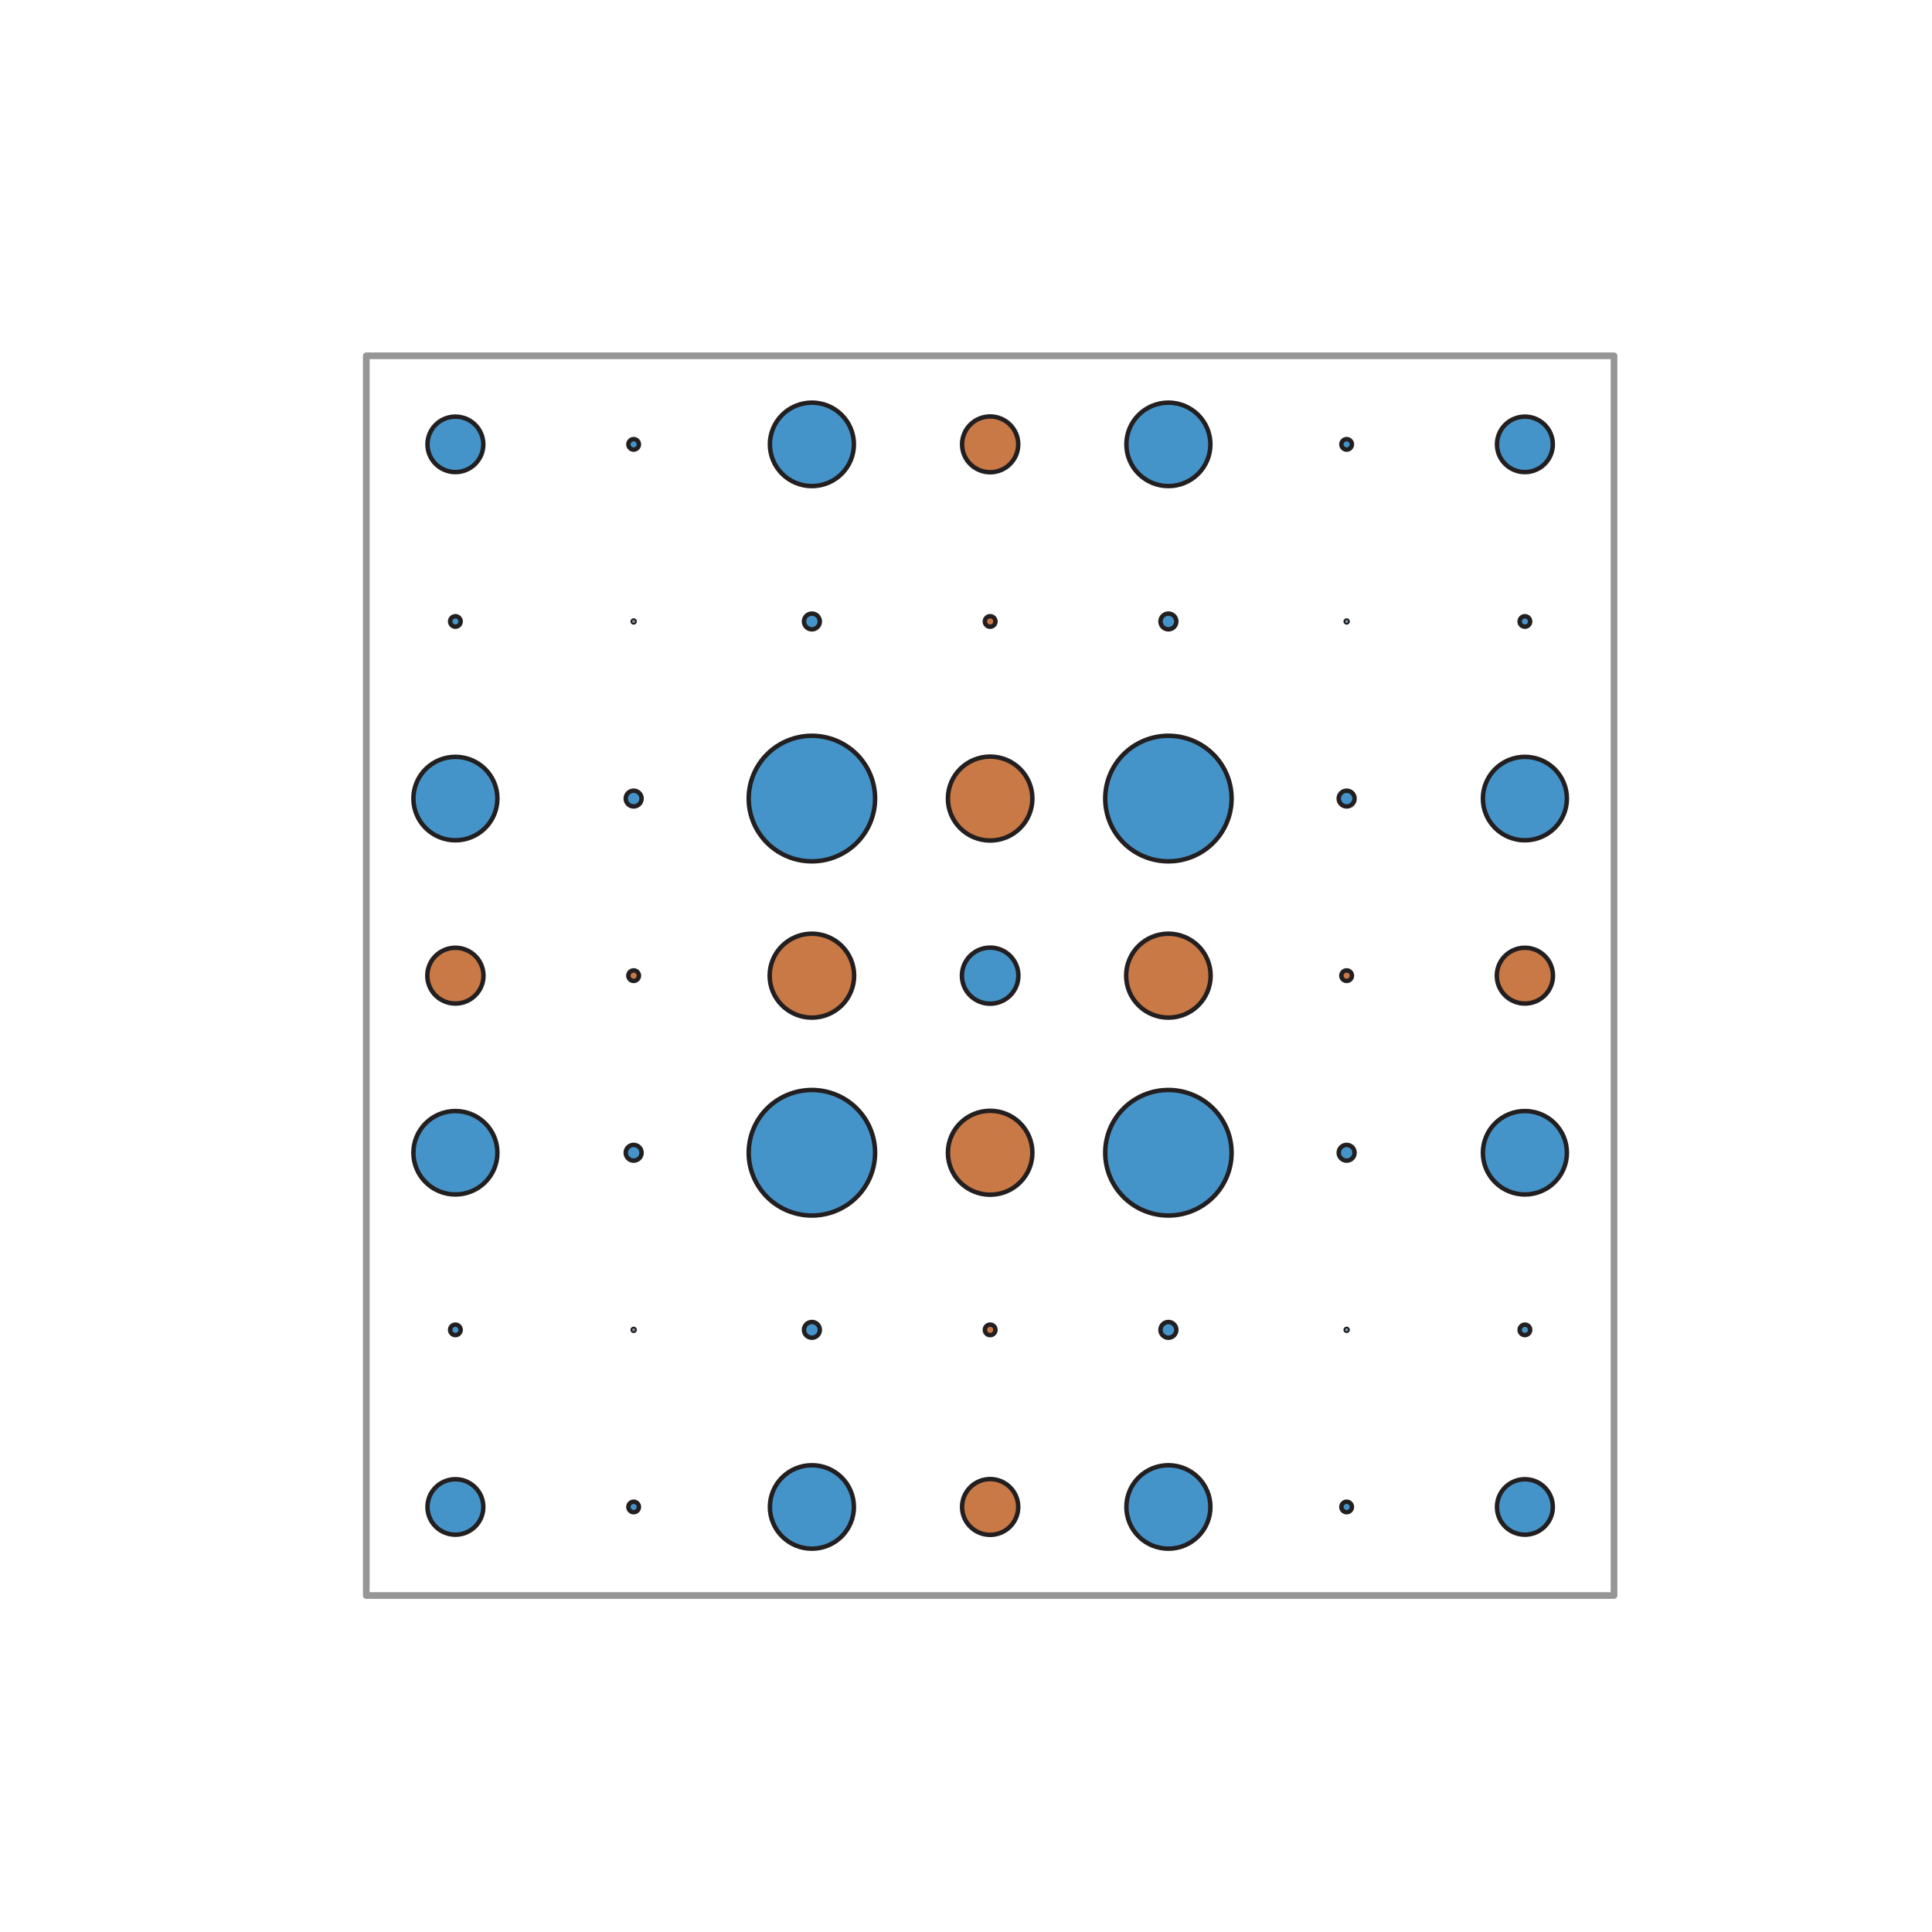 <?xml version="1.0" encoding="utf-8" standalone="no"?>
<!DOCTYPE svg PUBLIC "-//W3C//DTD SVG 1.1//EN"
  "http://www.w3.org/Graphics/SVG/1.1/DTD/svg11.dtd">
<svg xmlns:xlink="http://www.w3.org/1999/xlink" width="432pt" height="432pt" viewBox="0 0 432 432" xmlns="http://www.w3.org/2000/svg" version="1.1">
 <defs>
  <style type="text/css">*{stroke-linejoin: round; stroke-linecap: butt}</style>
 </defs>
 <g id="figure_1">
  <g id="patch_1">
   <path d="M 0 432 
L 432 432 
L 432 0 
L 0 0 
z
" style="fill: #ffffff"/>
  </g>
  <g id="axes_1">
   <g id="patch_2">
    <path d="M 81.9 356.76 
L 360.9 356.76 
L 360.9 79.56 
L 81.9 79.56 
L 81.9 356.76 
z
" clip-path="url(#pd1b3b91500)" style="fill: none; stroke: #969696; stroke-width: 1.5; stroke-linejoin: miter"/>
   </g>
   <g id="patch_3">
    <path d="M 340.971 343.162 
C 342.627 343.162 344.215 342.509 345.386 341.346 
C 346.556 340.183 347.214 338.605 347.214 336.96 
C 347.214 335.315 346.556 333.737 345.386 332.574 
C 344.215 331.411 342.627 330.758 340.971 330.758 
C 339.316 330.758 337.728 331.411 336.557 332.574 
C 335.387 333.737 334.729 335.315 334.729 336.96 
C 334.729 338.605 335.387 340.183 336.557 341.346 
C 337.728 342.509 339.316 343.162 340.971 343.162 
z
" clip-path="url(#pd1b3b91500)" style="fill: #0871b7; fill-opacity: 0.753; stroke: #231f20; stroke-linejoin: miter"/>
   </g>
   <g id="patch_4">
    <path d="M 101.829 105.562 
C 103.484 105.562 105.072 104.909 106.243 103.746 
C 107.413 102.583 108.071 101.005 108.071 99.36 
C 108.071 97.715 107.413 96.137 106.243 94.974 
C 105.072 93.811 103.484 93.158 101.829 93.158 
C 100.173 93.158 98.585 93.811 97.414 94.974 
C 96.244 96.137 95.586 97.715 95.586 99.36 
C 95.586 101.005 96.244 102.583 97.414 103.746 
C 98.585 104.909 100.173 105.562 101.829 105.562 
z
" clip-path="url(#pd1b3b91500)" style="fill: #0871b7; fill-opacity: 0.753; stroke: #231f20; stroke-linejoin: miter"/>
   </g>
   <g id="patch_5">
    <path d="M 340.971 105.562 
C 342.627 105.562 344.215 104.909 345.386 103.746 
C 346.556 102.583 347.214 101.005 347.214 99.36 
C 347.214 97.715 346.556 96.137 345.386 94.974 
C 344.215 93.811 342.627 93.158 340.971 93.158 
C 339.316 93.158 337.728 93.811 336.557 94.974 
C 335.387 96.137 334.729 97.715 334.729 99.36 
C 334.729 101.005 335.387 102.583 336.557 103.746 
C 337.728 104.909 339.316 105.562 340.971 105.562 
z
" clip-path="url(#pd1b3b91500)" style="fill: #0871b7; fill-opacity: 0.753; stroke: #231f20; stroke-linejoin: miter"/>
   </g>
   <g id="patch_6">
    <path d="M 101.829 343.162 
C 103.484 343.162 105.072 342.509 106.243 341.346 
C 107.413 340.183 108.071 338.605 108.071 336.96 
C 108.071 335.315 107.413 333.737 106.243 332.574 
C 105.072 331.411 103.484 330.758 101.829 330.758 
C 100.173 330.758 98.585 331.411 97.414 332.574 
C 96.244 333.737 95.586 335.315 95.586 336.96 
C 95.586 338.605 96.244 340.183 97.414 341.346 
C 98.585 342.509 100.173 343.162 101.829 343.162 
z
" clip-path="url(#pd1b3b91500)" style="fill: #0871b7; fill-opacity: 0.753; stroke: #231f20; stroke-linejoin: miter"/>
   </g>
   <g id="patch_7">
    <path d="M 141.686 338.131 
C 141.998 338.131 142.298 338.008 142.519 337.788 
C 142.74 337.568 142.864 337.271 142.864 336.96 
C 142.864 336.649 142.74 336.352 142.519 336.132 
C 142.298 335.912 141.998 335.789 141.686 335.789 
C 141.373 335.789 141.073 335.912 140.852 336.132 
C 140.631 336.352 140.507 336.649 140.507 336.96 
C 140.507 337.271 140.631 337.568 140.852 337.788 
C 141.073 338.008 141.373 338.131 141.686 338.131 
z
" clip-path="url(#pd1b3b91500)" style="fill: #0871b7; fill-opacity: 0.753; stroke: #231f20; stroke-linejoin: miter"/>
   </g>
   <g id="patch_8">
    <path d="M 301.114 338.131 
C 301.427 338.131 301.727 338.008 301.948 337.788 
C 302.169 337.568 302.293 337.271 302.293 336.96 
C 302.293 336.649 302.169 336.352 301.948 336.132 
C 301.727 335.912 301.427 335.789 301.114 335.789 
C 300.802 335.789 300.502 335.912 300.281 336.132 
C 300.06 336.352 299.936 336.649 299.936 336.96 
C 299.936 337.271 300.06 337.568 300.281 337.788 
C 300.502 338.008 300.802 338.131 301.114 338.131 
z
" clip-path="url(#pd1b3b91500)" style="fill: #0871b7; fill-opacity: 0.753; stroke: #231f20; stroke-linejoin: miter"/>
   </g>
   <g id="patch_9">
    <path d="M 101.829 298.531 
C 102.141 298.531 102.441 298.408 102.662 298.188 
C 102.883 297.968 103.007 297.671 103.007 297.36 
C 103.007 297.049 102.883 296.752 102.662 296.532 
C 102.441 296.312 102.141 296.189 101.829 296.189 
C 101.516 296.189 101.216 296.312 100.995 296.532 
C 100.774 296.752 100.65 297.049 100.65 297.36 
C 100.65 297.671 100.774 297.968 100.995 298.188 
C 101.216 298.408 101.516 298.531 101.829 298.531 
z
" clip-path="url(#pd1b3b91500)" style="fill: #0871b7; fill-opacity: 0.753; stroke: #231f20; stroke-linejoin: miter"/>
   </g>
   <g id="patch_10">
    <path d="M 340.971 298.531 
C 341.284 298.531 341.584 298.408 341.805 298.188 
C 342.026 297.968 342.15 297.671 342.15 297.36 
C 342.15 297.049 342.026 296.752 341.805 296.532 
C 341.584 296.312 341.284 296.189 340.971 296.189 
C 340.659 296.189 340.359 296.312 340.138 296.532 
C 339.917 296.752 339.793 297.049 339.793 297.36 
C 339.793 297.671 339.917 297.968 340.138 298.188 
C 340.359 298.408 340.659 298.531 340.971 298.531 
z
" clip-path="url(#pd1b3b91500)" style="fill: #0871b7; fill-opacity: 0.753; stroke: #231f20; stroke-linejoin: miter"/>
   </g>
   <g id="patch_11">
    <path d="M 101.829 140.131 
C 102.141 140.131 102.441 140.008 102.662 139.788 
C 102.883 139.568 103.007 139.271 103.007 138.96 
C 103.007 138.649 102.883 138.352 102.662 138.132 
C 102.441 137.912 102.141 137.789 101.829 137.789 
C 101.516 137.789 101.216 137.912 100.995 138.132 
C 100.774 138.352 100.65 138.649 100.65 138.96 
C 100.65 139.271 100.774 139.568 100.995 139.788 
C 101.216 140.008 101.516 140.131 101.829 140.131 
z
" clip-path="url(#pd1b3b91500)" style="fill: #0871b7; fill-opacity: 0.753; stroke: #231f20; stroke-linejoin: miter"/>
   </g>
   <g id="patch_12">
    <path d="M 340.971 140.131 
C 341.284 140.131 341.584 140.008 341.805 139.788 
C 342.026 139.568 342.15 139.271 342.15 138.96 
C 342.15 138.649 342.026 138.352 341.805 138.132 
C 341.584 137.912 341.284 137.789 340.971 137.789 
C 340.659 137.789 340.359 137.912 340.138 138.132 
C 339.917 138.352 339.793 138.649 339.793 138.96 
C 339.793 139.271 339.917 139.568 340.138 139.788 
C 340.359 140.008 340.659 140.131 340.971 140.131 
z
" clip-path="url(#pd1b3b91500)" style="fill: #0871b7; fill-opacity: 0.753; stroke: #231f20; stroke-linejoin: miter"/>
   </g>
   <g id="patch_13">
    <path d="M 141.686 100.531 
C 141.998 100.531 142.298 100.408 142.519 100.188 
C 142.74 99.968 142.864 99.671 142.864 99.36 
C 142.864 99.049 142.74 98.752 142.519 98.532 
C 142.298 98.312 141.998 98.189 141.686 98.189 
C 141.373 98.189 141.073 98.312 140.852 98.532 
C 140.631 98.752 140.507 99.049 140.507 99.36 
C 140.507 99.671 140.631 99.968 140.852 100.188 
C 141.073 100.408 141.373 100.531 141.686 100.531 
z
" clip-path="url(#pd1b3b91500)" style="fill: #0871b7; fill-opacity: 0.753; stroke: #231f20; stroke-linejoin: miter"/>
   </g>
   <g id="patch_14">
    <path d="M 301.114 100.531 
C 301.427 100.531 301.727 100.408 301.948 100.188 
C 302.169 99.968 302.293 99.671 302.293 99.36 
C 302.293 99.049 302.169 98.752 301.948 98.532 
C 301.727 98.312 301.427 98.189 301.114 98.189 
C 300.802 98.189 300.502 98.312 300.281 98.532 
C 300.06 98.752 299.936 99.049 299.936 99.36 
C 299.936 99.671 300.06 99.968 300.281 100.188 
C 300.502 100.408 300.802 100.531 301.114 100.531 
z
" clip-path="url(#pd1b3b91500)" style="fill: #0871b7; fill-opacity: 0.753; stroke: #231f20; stroke-linejoin: miter"/>
   </g>
   <g id="patch_15">
    <path d="M 261.257 346.291 
C 263.748 346.291 266.137 345.308 267.898 343.558 
C 269.659 341.808 270.649 339.435 270.649 336.96 
C 270.649 334.485 269.659 332.112 267.898 330.362 
C 266.137 328.612 263.748 327.629 261.257 327.629 
C 258.766 327.629 256.377 328.612 254.616 330.362 
C 252.855 332.112 251.865 334.485 251.865 336.96 
C 251.865 339.435 252.855 341.808 254.616 343.558 
C 256.377 345.308 258.766 346.291 261.257 346.291 
z
" clip-path="url(#pd1b3b91500)" style="fill: #0871b7; fill-opacity: 0.753; stroke: #231f20; stroke-linejoin: miter"/>
   </g>
   <g id="patch_16">
    <path d="M 101.829 187.891 
C 104.319 187.891 106.708 186.908 108.47 185.158 
C 110.231 183.408 111.22 181.035 111.22 178.56 
C 111.22 176.085 110.231 173.712 108.47 171.962 
C 106.708 170.212 104.319 169.229 101.829 169.229 
C 99.338 169.229 96.949 170.212 95.188 171.962 
C 93.426 173.712 92.437 176.085 92.437 178.56 
C 92.437 181.035 93.426 183.408 95.188 185.158 
C 96.949 186.908 99.338 187.891 101.829 187.891 
z
" clip-path="url(#pd1b3b91500)" style="fill: #0871b7; fill-opacity: 0.753; stroke: #231f20; stroke-linejoin: miter"/>
   </g>
   <g id="patch_17">
    <path d="M 340.971 187.891 
C 343.462 187.891 345.851 186.908 347.612 185.158 
C 349.374 183.408 350.363 181.035 350.363 178.56 
C 350.363 176.085 349.374 173.712 347.612 171.962 
C 345.851 170.212 343.462 169.229 340.971 169.229 
C 338.481 169.229 336.092 170.212 334.33 171.962 
C 332.569 173.712 331.58 176.085 331.58 178.56 
C 331.58 181.035 332.569 183.408 334.33 185.158 
C 336.092 186.908 338.481 187.891 340.971 187.891 
z
" clip-path="url(#pd1b3b91500)" style="fill: #0871b7; fill-opacity: 0.753; stroke: #231f20; stroke-linejoin: miter"/>
   </g>
   <g id="patch_18">
    <path d="M 261.257 108.691 
C 263.748 108.691 266.137 107.708 267.898 105.958 
C 269.659 104.208 270.649 101.835 270.649 99.36 
C 270.649 96.885 269.659 94.512 267.898 92.762 
C 266.137 91.012 263.748 90.029 261.257 90.029 
C 258.766 90.029 256.377 91.012 254.616 92.762 
C 252.855 94.512 251.865 96.885 251.865 99.36 
C 251.865 101.835 252.855 104.208 254.616 105.958 
C 256.377 107.708 258.766 108.691 261.257 108.691 
z
" clip-path="url(#pd1b3b91500)" style="fill: #0871b7; fill-opacity: 0.753; stroke: #231f20; stroke-linejoin: miter"/>
   </g>
   <g id="patch_19">
    <path d="M 340.971 267.091 
C 343.462 267.091 345.851 266.108 347.612 264.358 
C 349.374 262.608 350.363 260.235 350.363 257.76 
C 350.363 255.285 349.374 252.912 347.612 251.162 
C 345.851 249.412 343.462 248.429 340.971 248.429 
C 338.481 248.429 336.092 249.412 334.33 251.162 
C 332.569 252.912 331.58 255.285 331.58 257.76 
C 331.58 260.235 332.569 262.608 334.33 264.358 
C 336.092 266.108 338.481 267.091 340.971 267.091 
z
" clip-path="url(#pd1b3b91500)" style="fill: #0871b7; fill-opacity: 0.753; stroke: #231f20; stroke-linejoin: miter"/>
   </g>
   <g id="patch_20">
    <path d="M 181.543 108.691 
C 184.034 108.691 186.423 107.708 188.184 105.958 
C 189.945 104.208 190.935 101.835 190.935 99.36 
C 190.935 96.885 189.945 94.512 188.184 92.762 
C 186.423 91.012 184.034 90.029 181.543 90.029 
C 179.052 90.029 176.663 91.012 174.902 92.762 
C 173.141 94.512 172.151 96.885 172.151 99.36 
C 172.151 101.835 173.141 104.208 174.902 105.958 
C 176.663 107.708 179.052 108.691 181.543 108.691 
z
" clip-path="url(#pd1b3b91500)" style="fill: #0871b7; fill-opacity: 0.753; stroke: #231f20; stroke-linejoin: miter"/>
   </g>
   <g id="patch_21">
    <path d="M 181.543 346.291 
C 184.034 346.291 186.423 345.308 188.184 343.558 
C 189.945 341.808 190.935 339.435 190.935 336.96 
C 190.935 334.485 189.945 332.112 188.184 330.362 
C 186.423 328.612 184.034 327.629 181.543 327.629 
C 179.052 327.629 176.663 328.612 174.902 330.362 
C 173.141 332.112 172.151 334.485 172.151 336.96 
C 172.151 339.435 173.141 341.808 174.902 343.558 
C 176.663 345.308 179.052 346.291 181.543 346.291 
z
" clip-path="url(#pd1b3b91500)" style="fill: #0871b7; fill-opacity: 0.753; stroke: #231f20; stroke-linejoin: miter"/>
   </g>
   <g id="patch_22">
    <path d="M 101.829 267.091 
C 104.319 267.091 106.708 266.108 108.47 264.358 
C 110.231 262.608 111.22 260.235 111.22 257.76 
C 111.22 255.285 110.231 252.912 108.47 251.162 
C 106.708 249.412 104.319 248.429 101.829 248.429 
C 99.338 248.429 96.949 249.412 95.188 251.162 
C 93.426 252.912 92.437 255.285 92.437 257.76 
C 92.437 260.235 93.426 262.608 95.188 264.358 
C 96.949 266.108 99.338 267.091 101.829 267.091 
z
" clip-path="url(#pd1b3b91500)" style="fill: #0871b7; fill-opacity: 0.753; stroke: #231f20; stroke-linejoin: miter"/>
   </g>
   <g id="patch_23">
    <path d="M 221.4 343.198 
C 223.065 343.198 224.662 342.54 225.839 341.371 
C 227.017 340.201 227.678 338.614 227.678 336.96 
C 227.678 335.306 227.017 333.719 225.839 332.549 
C 224.662 331.38 223.065 330.722 221.4 330.722 
C 219.735 330.722 218.138 331.38 216.961 332.549 
C 215.783 333.719 215.122 335.306 215.122 336.96 
C 215.122 338.614 215.783 340.201 216.961 341.371 
C 218.138 342.54 219.735 343.198 221.4 343.198 
z
" clip-path="url(#pd1b3b91500)" style="fill: #b74e08; fill-opacity: 0.753; stroke: #231f20; stroke-linejoin: miter"/>
   </g>
   <g id="patch_24">
    <path d="M 101.829 224.398 
C 103.494 224.398 105.091 223.74 106.268 222.571 
C 107.445 221.401 108.107 219.814 108.107 218.16 
C 108.107 216.506 107.445 214.919 106.268 213.749 
C 105.091 212.58 103.494 211.922 101.829 211.922 
C 100.164 211.922 98.567 212.58 97.389 213.749 
C 96.212 214.919 95.55 216.506 95.55 218.16 
C 95.55 219.814 96.212 221.401 97.389 222.571 
C 98.567 223.74 100.164 224.398 101.829 224.398 
z
" clip-path="url(#pd1b3b91500)" style="fill: #b74e08; fill-opacity: 0.753; stroke: #231f20; stroke-linejoin: miter"/>
   </g>
   <g id="patch_25">
    <path d="M 340.971 224.398 
C 342.636 224.398 344.233 223.74 345.411 222.571 
C 346.588 221.401 347.25 219.814 347.25 218.16 
C 347.25 216.506 346.588 214.919 345.411 213.749 
C 344.233 212.58 342.636 211.922 340.971 211.922 
C 339.306 211.922 337.709 212.58 336.532 213.749 
C 335.355 214.919 334.693 216.506 334.693 218.16 
C 334.693 219.814 335.355 221.401 336.532 222.571 
C 337.709 223.74 339.306 224.398 340.971 224.398 
z
" clip-path="url(#pd1b3b91500)" style="fill: #b74e08; fill-opacity: 0.753; stroke: #231f20; stroke-linejoin: miter"/>
   </g>
   <g id="patch_26">
    <path d="M 221.4 105.598 
C 223.065 105.598 224.662 104.94 225.839 103.771 
C 227.017 102.601 227.678 101.014 227.678 99.36 
C 227.678 97.706 227.017 96.119 225.839 94.949 
C 224.662 93.78 223.065 93.122 221.4 93.122 
C 219.735 93.122 218.138 93.78 216.961 94.949 
C 215.783 96.119 215.122 97.706 215.122 99.36 
C 215.122 101.014 215.783 102.601 216.961 103.771 
C 218.138 104.94 219.735 105.598 221.4 105.598 
z
" clip-path="url(#pd1b3b91500)" style="fill: #b74e08; fill-opacity: 0.753; stroke: #231f20; stroke-linejoin: miter"/>
   </g>
   <g id="patch_27">
    <path d="M 141.686 297.581 
C 141.745 297.581 141.801 297.558 141.843 297.516 
C 141.885 297.475 141.908 297.419 141.908 297.36 
C 141.908 297.301 141.885 297.245 141.843 297.204 
C 141.801 297.162 141.745 297.139 141.686 297.139 
C 141.627 297.139 141.57 297.162 141.528 297.204 
C 141.487 297.245 141.463 297.301 141.463 297.36 
C 141.463 297.419 141.487 297.475 141.528 297.516 
C 141.57 297.558 141.627 297.581 141.686 297.581 
z
" clip-path="url(#pd1b3b91500)" style="fill: #0871b7; fill-opacity: 0.753; stroke: #231f20; stroke-linejoin: miter"/>
   </g>
   <g id="patch_28">
    <path d="M 301.114 297.581 
C 301.173 297.581 301.23 297.558 301.272 297.516 
C 301.313 297.475 301.337 297.419 301.337 297.36 
C 301.337 297.301 301.313 297.245 301.272 297.204 
C 301.23 297.162 301.173 297.139 301.114 297.139 
C 301.055 297.139 300.999 297.162 300.957 297.204 
C 300.915 297.245 300.892 297.301 300.892 297.36 
C 300.892 297.419 300.915 297.475 300.957 297.516 
C 300.999 297.558 301.055 297.581 301.114 297.581 
z
" clip-path="url(#pd1b3b91500)" style="fill: #0871b7; fill-opacity: 0.753; stroke: #231f20; stroke-linejoin: miter"/>
   </g>
   <g id="patch_29">
    <path d="M 141.686 139.181 
C 141.745 139.181 141.801 139.158 141.843 139.116 
C 141.885 139.075 141.908 139.019 141.908 138.96 
C 141.908 138.901 141.885 138.845 141.843 138.804 
C 141.801 138.762 141.745 138.739 141.686 138.739 
C 141.627 138.739 141.57 138.762 141.528 138.804 
C 141.487 138.845 141.463 138.901 141.463 138.96 
C 141.463 139.019 141.487 139.075 141.528 139.116 
C 141.57 139.158 141.627 139.181 141.686 139.181 
z
" clip-path="url(#pd1b3b91500)" style="fill: #0871b7; fill-opacity: 0.753; stroke: #231f20; stroke-linejoin: miter"/>
   </g>
   <g id="patch_30">
    <path d="M 301.114 139.181 
C 301.173 139.181 301.23 139.158 301.272 139.116 
C 301.313 139.075 301.337 139.019 301.337 138.96 
C 301.337 138.901 301.313 138.845 301.272 138.804 
C 301.23 138.762 301.173 138.739 301.114 138.739 
C 301.055 138.739 300.999 138.762 300.957 138.804 
C 300.915 138.845 300.892 138.901 300.892 138.96 
C 300.892 139.019 300.915 139.075 300.957 139.116 
C 300.999 139.158 301.055 139.181 301.114 139.181 
z
" clip-path="url(#pd1b3b91500)" style="fill: #0871b7; fill-opacity: 0.753; stroke: #231f20; stroke-linejoin: miter"/>
   </g>
   <g id="patch_31">
    <path d="M 301.114 180.322 
C 301.585 180.322 302.036 180.136 302.368 179.806 
C 302.701 179.475 302.887 179.027 302.887 178.56 
C 302.887 178.093 302.701 177.645 302.368 177.314 
C 302.036 176.984 301.585 176.798 301.114 176.798 
C 300.644 176.798 300.193 176.984 299.861 177.314 
C 299.528 177.645 299.341 178.093 299.341 178.56 
C 299.341 179.027 299.528 179.475 299.861 179.806 
C 300.193 180.136 300.644 180.322 301.114 180.322 
z
" clip-path="url(#pd1b3b91500)" style="fill: #0871b7; fill-opacity: 0.753; stroke: #231f20; stroke-linejoin: miter"/>
   </g>
   <g id="patch_32">
    <path d="M 261.257 140.722 
C 261.727 140.722 262.178 140.536 262.511 140.206 
C 262.843 139.875 263.03 139.427 263.03 138.96 
C 263.03 138.493 262.843 138.045 262.511 137.714 
C 262.178 137.384 261.727 137.198 261.257 137.198 
C 260.787 137.198 260.336 137.384 260.003 137.714 
C 259.671 138.045 259.484 138.493 259.484 138.96 
C 259.484 139.427 259.671 139.875 260.003 140.206 
C 260.336 140.536 260.787 140.722 261.257 140.722 
z
" clip-path="url(#pd1b3b91500)" style="fill: #0871b7; fill-opacity: 0.753; stroke: #231f20; stroke-linejoin: miter"/>
   </g>
   <g id="patch_33">
    <path d="M 181.543 299.122 
C 182.013 299.122 182.464 298.936 182.797 298.606 
C 183.129 298.275 183.316 297.827 183.316 297.36 
C 183.316 296.893 183.129 296.445 182.797 296.114 
C 182.464 295.784 182.013 295.598 181.543 295.598 
C 181.073 295.598 180.622 295.784 180.289 296.114 
C 179.957 296.445 179.77 296.893 179.77 297.36 
C 179.77 297.827 179.957 298.275 180.289 298.606 
C 180.622 298.936 181.073 299.122 181.543 299.122 
z
" clip-path="url(#pd1b3b91500)" style="fill: #0871b7; fill-opacity: 0.753; stroke: #231f20; stroke-linejoin: miter"/>
   </g>
   <g id="patch_34">
    <path d="M 261.257 299.122 
C 261.727 299.122 262.178 298.936 262.511 298.606 
C 262.843 298.275 263.03 297.827 263.03 297.36 
C 263.03 296.893 262.843 296.445 262.511 296.114 
C 262.178 295.784 261.727 295.598 261.257 295.598 
C 260.787 295.598 260.336 295.784 260.003 296.114 
C 259.671 296.445 259.484 296.893 259.484 297.36 
C 259.484 297.827 259.671 298.275 260.003 298.606 
C 260.336 298.936 260.787 299.122 261.257 299.122 
z
" clip-path="url(#pd1b3b91500)" style="fill: #0871b7; fill-opacity: 0.753; stroke: #231f20; stroke-linejoin: miter"/>
   </g>
   <g id="patch_35">
    <path d="M 141.686 259.522 
C 142.156 259.522 142.607 259.336 142.939 259.006 
C 143.272 258.675 143.459 258.227 143.459 257.76 
C 143.459 257.293 143.272 256.845 142.939 256.514 
C 142.607 256.184 142.156 255.998 141.686 255.998 
C 141.215 255.998 140.764 256.184 140.432 256.514 
C 140.099 256.845 139.913 257.293 139.913 257.76 
C 139.913 258.227 140.099 258.675 140.432 259.006 
C 140.764 259.336 141.215 259.522 141.686 259.522 
z
" clip-path="url(#pd1b3b91500)" style="fill: #0871b7; fill-opacity: 0.753; stroke: #231f20; stroke-linejoin: miter"/>
   </g>
   <g id="patch_36">
    <path d="M 141.686 180.322 
C 142.156 180.322 142.607 180.136 142.939 179.806 
C 143.272 179.475 143.459 179.027 143.459 178.56 
C 143.459 178.093 143.272 177.645 142.939 177.314 
C 142.607 176.984 142.156 176.798 141.686 176.798 
C 141.215 176.798 140.764 176.984 140.432 177.314 
C 140.099 177.645 139.913 178.093 139.913 178.56 
C 139.913 179.027 140.099 179.475 140.432 179.806 
C 140.764 180.136 141.215 180.322 141.686 180.322 
z
" clip-path="url(#pd1b3b91500)" style="fill: #0871b7; fill-opacity: 0.753; stroke: #231f20; stroke-linejoin: miter"/>
   </g>
   <g id="patch_37">
    <path d="M 301.114 259.522 
C 301.585 259.522 302.036 259.336 302.368 259.006 
C 302.701 258.675 302.887 258.227 302.887 257.76 
C 302.887 257.293 302.701 256.845 302.368 256.514 
C 302.036 256.184 301.585 255.998 301.114 255.998 
C 300.644 255.998 300.193 256.184 299.861 256.514 
C 299.528 256.845 299.341 257.293 299.341 257.76 
C 299.341 258.227 299.528 258.675 299.861 259.006 
C 300.193 259.336 300.644 259.522 301.114 259.522 
z
" clip-path="url(#pd1b3b91500)" style="fill: #0871b7; fill-opacity: 0.753; stroke: #231f20; stroke-linejoin: miter"/>
   </g>
   <g id="patch_38">
    <path d="M 181.543 140.722 
C 182.013 140.722 182.464 140.536 182.797 140.206 
C 183.129 139.875 183.316 139.427 183.316 138.96 
C 183.316 138.493 183.129 138.045 182.797 137.714 
C 182.464 137.384 182.013 137.198 181.543 137.198 
C 181.073 137.198 180.622 137.384 180.289 137.714 
C 179.957 138.045 179.77 138.493 179.77 138.96 
C 179.77 139.427 179.957 139.875 180.289 140.206 
C 180.622 140.536 181.073 140.722 181.543 140.722 
z
" clip-path="url(#pd1b3b91500)" style="fill: #0871b7; fill-opacity: 0.753; stroke: #231f20; stroke-linejoin: miter"/>
   </g>
   <g id="patch_39">
    <path d="M 221.4 298.538 
C 221.714 298.538 222.016 298.414 222.238 298.193 
C 222.46 297.972 222.585 297.672 222.585 297.36 
C 222.585 297.048 222.46 296.748 222.238 296.527 
C 222.016 296.306 221.714 296.182 221.4 296.182 
C 221.086 296.182 220.784 296.306 220.562 296.527 
C 220.34 296.748 220.215 297.048 220.215 297.36 
C 220.215 297.672 220.34 297.972 220.562 298.193 
C 220.784 298.414 221.086 298.538 221.4 298.538 
z
" clip-path="url(#pd1b3b91500)" style="fill: #b74e08; fill-opacity: 0.753; stroke: #231f20; stroke-linejoin: miter"/>
   </g>
   <g id="patch_40">
    <path d="M 141.686 219.338 
C 142 219.338 142.302 219.214 142.524 218.993 
C 142.746 218.772 142.871 218.472 142.871 218.16 
C 142.871 217.848 142.746 217.548 142.524 217.327 
C 142.302 217.106 142 216.982 141.686 216.982 
C 141.371 216.982 141.07 217.106 140.848 217.327 
C 140.625 217.548 140.5 217.848 140.5 218.16 
C 140.5 218.472 140.625 218.772 140.848 218.993 
C 141.07 219.214 141.371 219.338 141.686 219.338 
z
" clip-path="url(#pd1b3b91500)" style="fill: #b74e08; fill-opacity: 0.753; stroke: #231f20; stroke-linejoin: miter"/>
   </g>
   <g id="patch_41">
    <path d="M 301.114 219.338 
C 301.429 219.338 301.73 219.214 301.952 218.993 
C 302.175 218.772 302.3 218.472 302.3 218.16 
C 302.3 217.848 302.175 217.548 301.952 217.327 
C 301.73 217.106 301.429 216.982 301.114 216.982 
C 300.8 216.982 300.498 217.106 300.276 217.327 
C 300.054 217.548 299.929 217.848 299.929 218.16 
C 299.929 218.472 300.054 218.772 300.276 218.993 
C 300.498 219.214 300.8 219.338 301.114 219.338 
z
" clip-path="url(#pd1b3b91500)" style="fill: #b74e08; fill-opacity: 0.753; stroke: #231f20; stroke-linejoin: miter"/>
   </g>
   <g id="patch_42">
    <path d="M 221.4 140.138 
C 221.714 140.138 222.016 140.014 222.238 139.793 
C 222.46 139.572 222.585 139.272 222.585 138.96 
C 222.585 138.648 222.46 138.348 222.238 138.127 
C 222.016 137.906 221.714 137.782 221.4 137.782 
C 221.086 137.782 220.784 137.906 220.562 138.127 
C 220.34 138.348 220.215 138.648 220.215 138.96 
C 220.215 139.272 220.34 139.572 220.562 139.793 
C 220.784 140.014 221.086 140.138 221.4 140.138 
z
" clip-path="url(#pd1b3b91500)" style="fill: #b74e08; fill-opacity: 0.753; stroke: #231f20; stroke-linejoin: miter"/>
   </g>
   <g id="patch_43">
    <path d="M 181.543 271.798 
C 185.29 271.798 188.884 270.319 191.534 267.687 
C 194.183 265.054 195.672 261.483 195.672 257.76 
C 195.672 254.037 194.183 250.466 191.534 247.833 
C 188.884 245.201 185.29 243.722 181.543 243.722 
C 177.796 243.722 174.202 245.201 171.552 247.833 
C 168.902 250.466 167.413 254.037 167.413 257.76 
C 167.413 261.483 168.902 265.054 171.552 267.687 
C 174.202 270.319 177.796 271.798 181.543 271.798 
z
" clip-path="url(#pd1b3b91500)" style="fill: #0871b7; fill-opacity: 0.753; stroke: #231f20; stroke-linejoin: miter"/>
   </g>
   <g id="patch_44">
    <path d="M 261.257 192.598 
C 265.004 192.598 268.598 191.119 271.248 188.487 
C 273.898 185.854 275.387 182.283 275.387 178.56 
C 275.387 174.837 273.898 171.266 271.248 168.633 
C 268.598 166.001 265.004 164.522 261.257 164.522 
C 257.51 164.522 253.916 166.001 251.266 168.633 
C 248.617 171.266 247.128 174.837 247.128 178.56 
C 247.128 182.283 248.617 185.854 251.266 188.487 
C 253.916 191.119 257.51 192.598 261.257 192.598 
z
" clip-path="url(#pd1b3b91500)" style="fill: #0871b7; fill-opacity: 0.753; stroke: #231f20; stroke-linejoin: miter"/>
   </g>
   <g id="patch_45">
    <path d="M 261.257 271.798 
C 265.004 271.798 268.598 270.319 271.248 267.687 
C 273.898 265.054 275.387 261.483 275.387 257.76 
C 275.387 254.037 273.898 250.466 271.248 247.833 
C 268.598 245.201 265.004 243.722 261.257 243.722 
C 257.51 243.722 253.916 245.201 251.266 247.833 
C 248.617 250.466 247.128 254.037 247.128 257.76 
C 247.128 261.483 248.617 265.054 251.266 267.687 
C 253.916 270.319 257.51 271.798 261.257 271.798 
z
" clip-path="url(#pd1b3b91500)" style="fill: #0871b7; fill-opacity: 0.753; stroke: #231f20; stroke-linejoin: miter"/>
   </g>
   <g id="patch_46">
    <path d="M 181.543 192.598 
C 185.29 192.598 188.884 191.119 191.534 188.487 
C 194.183 185.854 195.672 182.283 195.672 178.56 
C 195.672 174.837 194.183 171.266 191.534 168.633 
C 188.884 166.001 185.29 164.522 181.543 164.522 
C 177.796 164.522 174.202 166.001 171.552 168.633 
C 168.902 171.266 167.413 174.837 167.413 178.56 
C 167.413 182.283 168.902 185.854 171.552 188.487 
C 174.202 191.119 177.796 192.598 181.543 192.598 
z
" clip-path="url(#pd1b3b91500)" style="fill: #0871b7; fill-opacity: 0.753; stroke: #231f20; stroke-linejoin: miter"/>
   </g>
   <g id="patch_47">
    <path d="M 261.257 227.544 
C 263.762 227.544 266.165 226.556 267.936 224.796 
C 269.707 223.036 270.702 220.649 270.702 218.16 
C 270.702 215.671 269.707 213.284 267.936 211.524 
C 266.165 209.764 263.762 208.776 261.257 208.776 
C 258.752 208.776 256.35 209.764 254.578 211.524 
C 252.807 213.284 251.812 215.671 251.812 218.16 
C 251.812 220.649 252.807 223.036 254.578 224.796 
C 256.35 226.556 258.752 227.544 261.257 227.544 
z
" clip-path="url(#pd1b3b91500)" style="fill: #b74e08; fill-opacity: 0.753; stroke: #231f20; stroke-linejoin: miter"/>
   </g>
   <g id="patch_48">
    <path d="M 221.4 187.944 
C 223.905 187.944 226.308 186.956 228.079 185.196 
C 229.85 183.436 230.845 181.049 230.845 178.56 
C 230.845 176.071 229.85 173.684 228.079 171.924 
C 226.308 170.164 223.905 169.176 221.4 169.176 
C 218.895 169.176 216.492 170.164 214.721 171.924 
C 212.95 173.684 211.955 176.071 211.955 178.56 
C 211.955 181.049 212.95 183.436 214.721 185.196 
C 216.492 186.956 218.895 187.944 221.4 187.944 
z
" clip-path="url(#pd1b3b91500)" style="fill: #b74e08; fill-opacity: 0.753; stroke: #231f20; stroke-linejoin: miter"/>
   </g>
   <g id="patch_49">
    <path d="M 221.4 267.144 
C 223.905 267.144 226.308 266.156 228.079 264.396 
C 229.85 262.636 230.845 260.249 230.845 257.76 
C 230.845 255.271 229.85 252.884 228.079 251.124 
C 226.308 249.364 223.905 248.376 221.4 248.376 
C 218.895 248.376 216.492 249.364 214.721 251.124 
C 212.95 252.884 211.955 255.271 211.955 257.76 
C 211.955 260.249 212.95 262.636 214.721 264.396 
C 216.492 266.156 218.895 267.144 221.4 267.144 
z
" clip-path="url(#pd1b3b91500)" style="fill: #b74e08; fill-opacity: 0.753; stroke: #231f20; stroke-linejoin: miter"/>
   </g>
   <g id="patch_50">
    <path d="M 181.543 227.544 
C 184.048 227.544 186.45 226.556 188.222 224.796 
C 189.993 223.036 190.988 220.649 190.988 218.16 
C 190.988 215.671 189.993 213.284 188.222 211.524 
C 186.45 209.764 184.048 208.776 181.543 208.776 
C 179.038 208.776 176.635 209.764 174.864 211.524 
C 173.093 213.284 172.098 215.671 172.098 218.16 
C 172.098 220.649 173.093 223.036 174.864 224.796 
C 176.635 226.556 179.038 227.544 181.543 227.544 
z
" clip-path="url(#pd1b3b91500)" style="fill: #b74e08; fill-opacity: 0.753; stroke: #231f20; stroke-linejoin: miter"/>
   </g>
   <g id="patch_51">
    <path d="M 221.4 224.433 
C 223.075 224.433 224.681 223.772 225.865 222.596 
C 227.049 221.419 227.714 219.824 227.714 218.16 
C 227.714 216.496 227.049 214.901 225.865 213.724 
C 224.681 212.548 223.075 211.887 221.4 211.887 
C 219.726 211.887 218.119 212.548 216.935 213.724 
C 215.751 214.901 215.086 216.496 215.086 218.16 
C 215.086 219.824 215.751 221.419 216.935 222.596 
C 218.119 223.772 219.726 224.433 221.4 224.433 
z
" clip-path="url(#pd1b3b91500)" style="fill: #0871b7; fill-opacity: 0.753; stroke: #231f20; stroke-linejoin: miter"/>
   </g>
  </g>
 </g>
 <defs>
  <clipPath id="pd1b3b91500">
   <rect x="54" y="51.84" width="334.8" height="332.64"/>
  </clipPath>
 </defs>
</svg>
